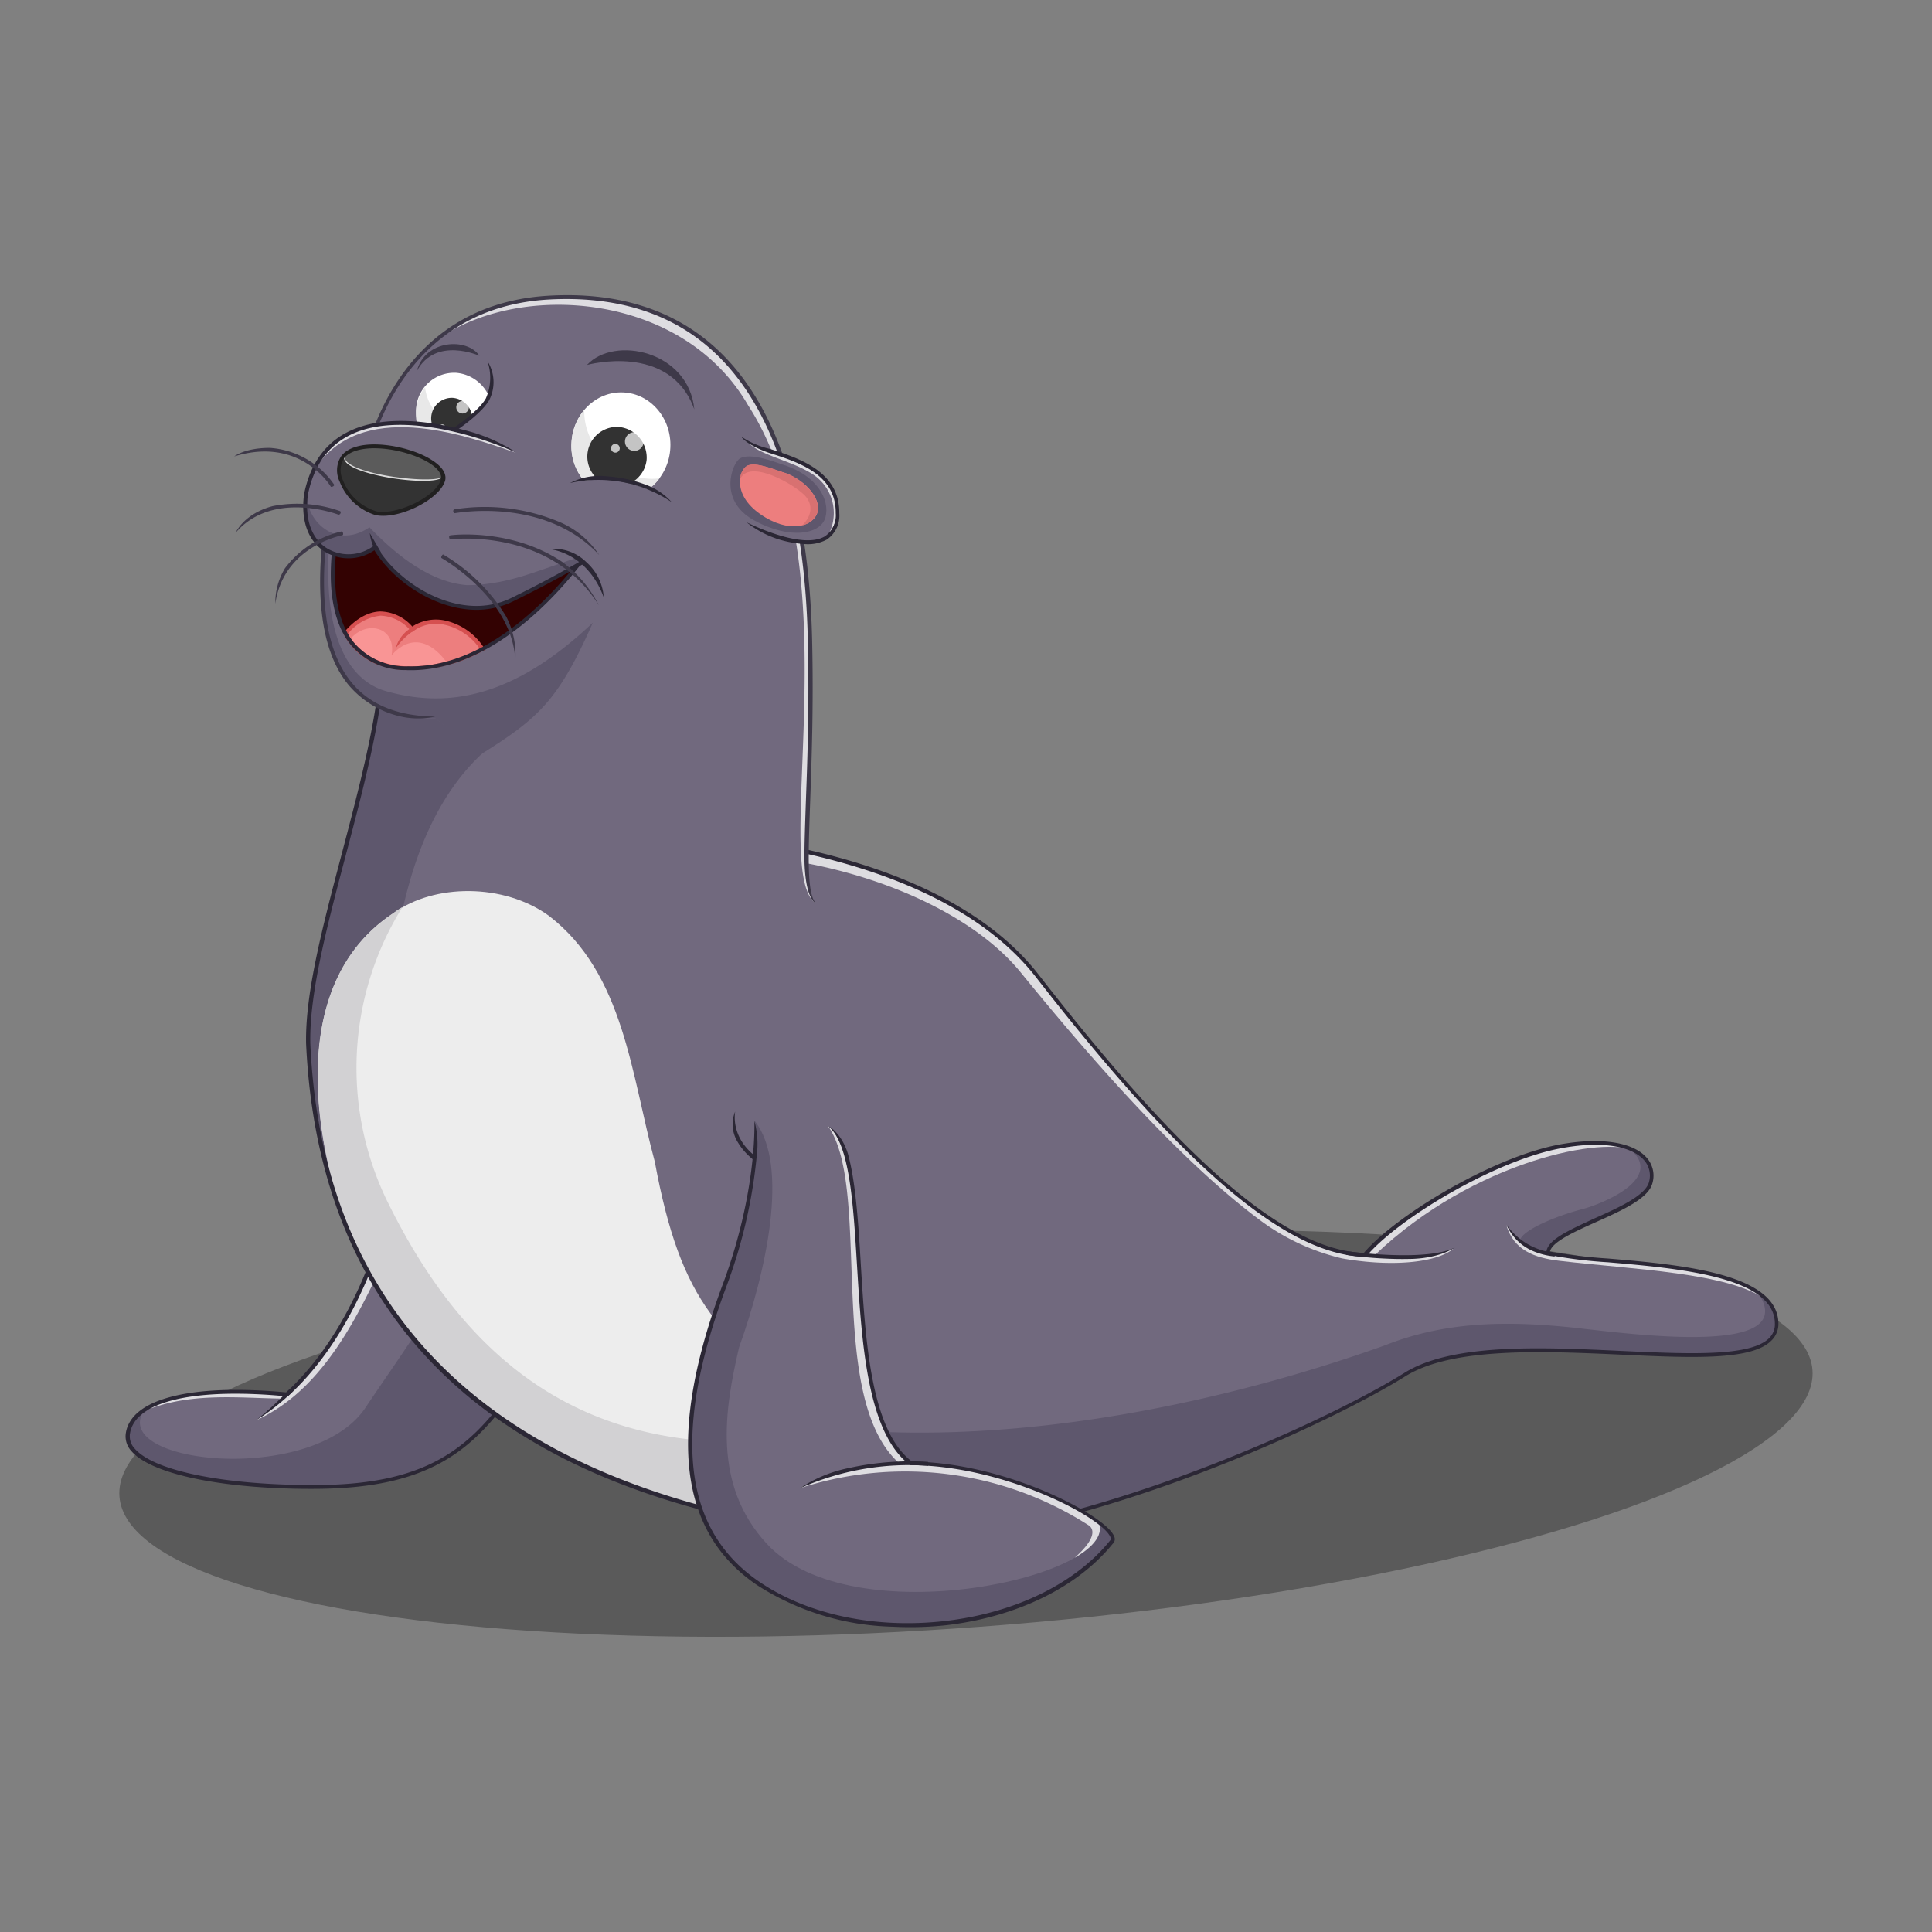 <svg id="Layer_1" data-name="Layer 1" xmlns="http://www.w3.org/2000/svg" viewBox="0 0 256 256"><rect x="0" y="0" width="256" height="256" fill="#808080" stroke="none"/><defs><style>.cls-1{opacity:0.3;}.cls-2{fill:#71697e;}.cls-3{fill:#fcfcfc;opacity:0.79;}.cls-4{fill:#5e576d;}.cls-5{fill:#2b2735;}.cls-6{fill:#ededed;}.cls-7{fill:#d2d1d3;}.cls-8{fill:#3e3949;}.cls-12,.cls-9{fill:#fff;}.cls-10{fill:#e8e8e8;}.cls-11{fill:#323232;}.cls-12{opacity:0.71;}.cls-13{fill:#330202;}.cls-14{fill:#f99595;}.cls-15{fill:#ed7e7e;}.cls-16{fill:#d65050;}.cls-17{fill:#5b5b5b;}.cls-18{fill:#333;}.cls-19{fill:#212020;}.cls-20{fill:#d87171;}</style></defs><ellipse class="cls-1" cx="128" cy="189.92" rx="112.48" ry="25.7" transform="translate(-13.79 10.06) rotate(-4.27)"/><path class="cls-2" d="M52.08,157.56s-2.93,17-14.07,27.2c-12.7-1.2-20.51.78-21.1,5.26s11.16,7.06,24.81,7,20-4,25.92-12.39S52.08,157.56,52.08,157.56Z"/><path class="cls-3" d="M33.91,188.21c10.14-4.6,14.91-16.5,20.28-28.71-2.26-2.25-2.11-1.94-2.11-1.94s-2.93,17-14.07,27.2c-9.63-.91-16.45,0-19.44,2.46,6.16-2.88,13.2-1.94,18.86-1.9A23,23,0,0,1,33.91,188.21Z"/><path class="cls-4" d="M60.22,167.7c-3.25,6.77-7.52,12.42-11.91,19-7.14,10.18-34.14,7.25-29.16.11A4.56,4.56,0,0,0,16.91,190c-.58,4.48,11.16,7.06,24.81,7s20-4,25.92-12.39C70.45,180.66,64.55,173.24,60.22,167.7Z"/><path class="cls-5" d="M36.87,197.19c-9.71-.42-17.09-2.23-19.41-4.86a2.87,2.87,0,0,1-.8-2.34c.6-4.63,8.55-6.68,21.26-5.49,10.88-10,13.88-26.82,13.91-27l.07-.45.35.3c.88.77,21.57,19,15.6,27.43-5.56,7.88-11.62,12.45-26.13,12.5C40.05,197.29,38.43,197.26,36.87,197.19ZM34,184.74c-10.1-.45-16.29,1.47-16.79,5.31a2.39,2.39,0,0,0,.68,1.94c2.6,2.95,12,4.82,23.87,4.78,14.29,0,20.25-4.54,25.71-12.28,5.3-7.52-12.49-24-15.18-26.44-.57,2.77-4,17.68-14.07,26.9l-.08.08H38C36.58,184.89,35.24,184.79,34,184.74Z"/><path class="cls-5" d="M33.91,188.21a39.19,39.19,0,0,0,4.43-4.11l.37.36A28.48,28.48,0,0,1,33.91,188.21Z"/><path class="cls-2" d="M86.34,110.33s36.33,0,51.12,19c20.27,26,33.43,36.66,43.38,36.93,4.34-5.14,17-12.65,25.7-14.33s13.17,1.09,12.15,4.82-13.62,6.19-13.59,9.28c6.63,1.66,30.18.61,30.29,9.31.12,9.47-36.35-1.25-49.24,6.78s-51.22,24.71-73.24,21.52-69.57-11.2-72.09-65.41c-.35-15.47,13-43.74,9.29-59.35S82.87,72.1,82.87,72.1Z"/><path class="cls-3" d="M177.71,165.88c-9.56-2.17-22-13.1-40.25-36.52-13.63-17.54-45.55-18.91-50.47-19a9.22,9.22,0,0,0-.56,3.9c14.58-3.48,39,2.57,48.82,14.59,8.52,10.47,20.66,24.62,31.79,32.89a29.62,29.62,0,0,0,10.77,5c6.39,1.14,12.51.64,14.78-1.29C188.6,167,183.48,167,177.71,165.88Z"/><path class="cls-3" d="M206.54,152c-8.35,1.62-20.95,9.22-25.7,14.33,0,0,.62,0,1.31,0,13.19-12.61,30.72-15.94,34.59-13.74C214.7,151.44,211.23,151,206.54,152Z"/><path class="cls-3" d="M206.69,167.07c9.82,1.16,22.34,1.54,27.39,5.19-5.06-5.35-23.28-4.77-29-6.2-2.35-.57-4.29-1.56-5.5-3.78C200.55,165.64,203.27,166.68,206.69,167.07Z"/><path class="cls-4" d="M233,171.37c5.51,8.35-16.18,5.48-24.12,4.59-9.23-1-17.39-.86-25.35,2.3C141.18,193.4,76.46,200.87,55.32,154.09c-4.18-9-4.67-19.94-2.54-30.83,1-5.07,3.4-16.78,11.77-24C72,92.89,80.18,92.33,82.19,81.6c-10.51,3.49-20.27,11.26-31.84,9.62-1.9,15.5-9.8,35.09-9.53,47,2.52,54.21,50.08,62.21,72.09,65.41s60.35-13.5,73.24-21.52,49.36,2.69,49.24-6.78A4.92,4.92,0,0,0,233,171.37Z"/><path class="cls-4" d="M201.41,164.33a5.86,5.86,0,0,0,3.69,1.73,2,2,0,0,1,.53-1.13c2.4-2.59,12.16-4.88,13.06-8.15.54-2-.46-3.66-2.79-4.58,4.75,3.85-3.28,7.21-6.16,8C206.24,161.09,201.71,163,201.41,164.33Z"/><path class="cls-6" d="M109.85,187.24c-14.52-9.4-19.62-14.62-23.09-33.32-3.11-11.46-4.07-24.9-14-32.55-6-4.38-15.27-4.28-20.59-.39-16.69,11-8.31,37.48-5,44.41,14.12,30.06,48.18,35.72,65.82,38.28,6.08.88,13.39.25,21.08-1.3C126,202.07,117,192,109.85,187.24Z"/><path class="cls-7" d="M51.42,159.38a40.3,40.3,0,0,1,1.91-39.19,9.82,9.82,0,0,0-1.19.79c-16.69,11-8.31,37.48-5,44.41,14.12,30.06,48.18,35.72,65.82,38.28,6.08.88,13.39.25,21.08-1.3-6.84-.26-14.46-7.75-21-12.86C81,195.82,62.94,182.72,51.42,159.38Z"/><path class="cls-5" d="M116.8,204.28a37.53,37.53,0,0,1-3.92-.36c-9.74-1.41-27.87-4-43.46-13.61-18.06-11.08-27.77-28.59-28.86-52-.15-6.69,2.21-15.62,4.7-25.08C48.55,100.71,52,87.81,49.86,79c-.63-2.67-.15-4.83,1.44-6.41,6.68-6.65,30.61-1,31.63-.71l.18,0,3.47,38.19c3.16,0,37,1,51.08,19.12,19.44,25,32.7,36.37,42.93,36.82h.13c4.37-5.07,17-12.63,25.77-14.33,5.36-1,9.71-.43,11.62,1.63a3.58,3.58,0,0,1,.83,3.52c-.55,2-4.07,3.58-7.46,5.1-2.87,1.29-5.84,2.62-6.1,3.91a67.3,67.3,0,0,0,7.7.92c9.49.81,22.48,1.93,22.57,8.59a3.07,3.07,0,0,1-1,2.35c-2.67,2.59-10.61,2.23-19.8,1.8-10.48-.48-22.37-1-28.59,2.84C174.63,189.62,139.54,205.28,116.8,204.28ZM66,70c-5.85-.26-11.61.31-14.3,3-1.45,1.44-1.88,3.43-1.3,5.92,2.13,9-1.29,21.93-4.6,34.47-2.49,9.42-4.84,18.33-4.68,24.94C43.64,193.35,94,200.66,113,203.41c22.26,3.23,60.76-13.82,73.07-21.48,6.36-4,18.33-3.41,28.89-2.92,8.69.4,16.9.78,19.42-1.66a2.56,2.56,0,0,0,.8-2c-.08-6.19-12.8-7.29-22.09-8.09a61.77,61.77,0,0,1-8-1l-.19-.05v-.2c0-1.69,3-3,6.41-4.58,3.14-1.4,6.69-3,7.18-4.77a3.07,3.07,0,0,0-.71-3c-1.79-1.93-5.95-2.48-11.15-1.47-8.69,1.69-21.31,9.24-25.55,14.24l-.08.1h-.38c-10.39-.45-23.77-11.89-43.31-37-14.55-18.7-50.56-18.92-50.92-18.92h-.23l0-.23-3.46-38A101.19,101.19,0,0,0,66,70Z"/><path class="cls-5" d="M183.79,166.78a53,53,0,0,1-5.4-.5l.08-.5c1.67.27,10.86,1.3,14.3-.48,0,0-2,1.51-6.2,1.52C185.63,166.84,184.69,166.82,183.79,166.78Z"/><path class="cls-5" d="M206,166.49a9.39,9.39,0,0,1-2.92-.74,6.64,6.64,0,0,1-3.46-3.47A8.84,8.84,0,0,0,206,166Z"/><path class="cls-2" d="M107.3,84.76c-.71-31-12.58-46.66-34.77-45.31-21.35,1.3-24.35,22.8-24.35,22.8L44,64.94c-4,21.21,1.44,30.15,13.71,30.27l29.56,22.24,20.78,2.2C105.9,117.15,107.77,105.36,107.3,84.76Z"/><path class="cls-3" d="M107.3,84.76c-.71-31-12.58-46.66-34.77-45.31a24.39,24.39,0,0,0-16.4,7.07c9.87-9.35,33.78-8.8,43,7.19,14,21.63,2.89,61.39,8.89,65.94C105.37,117.17,107.77,105.36,107.3,84.76Z"/><path class="cls-4" d="M78.56,82.5c-9.85,9.33-18.62,11.69-27.68,9-4.12-1.32-8-6.14-7.31-18.73-.15-.59-.41-.81-.47-1.17a21.28,21.28,0,0,0-.43,5.59c0,12.44,5.45,17.89,15,18l6,4.79C71.46,95.13,74,92.75,78.56,82.5Z"/><path class="cls-8" d="M106.59,113.77c0-2,.09-4.54.19-7.49.21-5.68.46-12.76.26-21.51-.41-18.09-4.62-30.94-12.52-38.2-5.55-5.11-12.94-7.41-22-6.87C51.65,41,48.47,62.07,48.44,62.29l0,.11L44.2,65.1c-2.28,12.1-1.48,20.62,2.36,25.3,2.44,3,6.17,4.5,11.12,4.55a10.6,10.6,0,0,1-4.13.08,12.66,12.66,0,0,1-7.39-4.3c-3.95-4.82-4.78-13.52-2.45-25.83l0-.11L48,62.1c.29-1.74,4.08-21.66,24.57-22.91,9.17-.56,16.69,1.8,22.35,7,8,7.36,12.27,20.33,12.69,38.56.2,8.77-.06,15.86-.26,21.55-.26,7.22-.43,12,.72,13.35C108,119.65,106.67,119.09,106.59,113.77Z"/><path class="cls-9" d="M65.22,55a5.06,5.06,0,1,1-4.81-5.6A5.23,5.23,0,0,1,65.22,55Z"/><path class="cls-10" d="M56.32,51.32a5.58,5.58,0,0,0-1.19,3.22,5.22,5.22,0,0,0,4.81,5.6,5,5,0,0,0,4.47-2.48C60.52,57.16,56.8,55.32,56.32,51.32Z"/><path class="cls-11" d="M62.58,55.72a2.73,2.73,0,1,1-2.59-3A2.81,2.81,0,0,1,62.58,55.72Z"/><path class="cls-12" d="M62.12,54a.83.83,0,1,1-1.66-.07.83.83,0,0,1,1.66.07Z"/><path class="cls-12" d="M59,56.62a.39.39,0,0,1-.78,0,.39.39,0,1,1,.78,0Z"/><path class="cls-2" d="M64.59,47.83l4.59,3.58-1.74,9.32-9.16-2.54s5.07-3,6.33-5.31S64.59,47.83,64.59,47.83Z"/><path class="cls-5" d="M58.41,58.41,58.14,58s5-3,6.24-5.21a6.78,6.78,0,0,0,.21-4.93A5.21,5.21,0,0,1,64.83,53C63.55,55.3,58.62,58.28,58.41,58.41Z"/><path class="cls-5" d="M100.78,154.31a8.44,8.44,0,0,1-3.09-3.08,4.45,4.45,0,0,1-.28-3.94c0,.15-.78,3.88,3.64,6.58Z"/><path class="cls-2" d="M100,148.52s.71,9.28-4,21.78-9.06,30.34,4.45,39.52,37,6.6,46.78-5.51c2-1.8-12.77-10.35-26.5-10.43-10.15-7.49-4.43-39.65-11.07-44.75S100,148.52,100,148.52Z"/><path class="cls-3" d="M109.66,149.13c6,8.21-.39,35.85,9.47,44.74a7.67,7.67,0,0,1,1.23,0,2.87,2.87,0,0,0-.35-.64C110.85,184.84,116.14,154.1,109.66,149.13Z"/><path class="cls-3" d="M121.13,193.89a18.84,18.84,0,0,0-2.92,0c-4.51.57-8,.81-12.27,3.32a45,45,0,0,1,38.31,4.9c.62.4,1.19,1.57-1.79,4.25a20.37,20.37,0,0,1-.35,2.62,24.69,24.69,0,0,0,5.12-4.69C149.18,202.53,134.75,194.14,121.13,193.89Z"/><path class="cls-4" d="M145.59,201.73c2.82,7.1-32.69,15.13-44,2.81-7.21-7.82-5.57-17.81-3.66-26,3.53-9.84,6.75-24.09,2.08-30,0,0,.71,9.28-4,21.78s-9.06,30.34,4.45,39.52,37,6.6,46.78-5.51C147.75,203.83,147.09,202.88,145.59,201.73Z"/><path class="cls-5" d="M118.31,215.55a34.75,34.75,0,0,1-18-5.52c-10.43-7.08-11.91-20.1-4.55-39.82,4.6-12.31,4.2-21.6,4.2-21.69a11.69,11.69,0,0,1,.32,4.55,67.59,67.59,0,0,1-4,17.32c-7.27,19.46-5.84,32.29,4.36,39.22,6.41,4.35,15.37,6.24,24.6,5.18s17.22-4.94,21.83-10.64c.07-.07.18-.17.07-.46-1-2.58-14-9.48-26.38-9.55h-.08l-.07,0c-5.7-4.21-6.42-16.12-7.06-26.62-.5-8.3-1-16.13-3.85-18.34,0,0,1.74.79,2.65,3.69,1,3.59,1.37,8.85,1.71,14.62.63,10.35,1.34,22.07,6.79,26.18,12.59.12,25.75,7.22,26.77,9.89a.82.82,0,0,1-.18,1c-4.67,5.77-12.75,9.72-22.14,10.8A44,44,0,0,1,118.31,215.55Z"/><path class="cls-5" d="M105.94,197.23a18.28,18.28,0,0,1,6.63-2.73,37.49,37.49,0,0,1,10.41-.79l0,.51A35.56,35.56,0,0,0,105.94,197.23Z"/><path class="cls-13" d="M44.86,69.4s-4.68,18.8,9.21,19.15S78.62,72.07,78.62,72.07L63,67.88Z"/><path class="cls-14" d="M54.6,83.4c-3.8-4.05-7.15-1.39-8.81.56,1.42,2.57,4,4.48,8.28,4.59A20.13,20.13,0,0,0,63.93,86C61.29,82.2,57.14,81.54,54.6,83.4Z"/><path class="cls-15" d="M54.6,83.4c-3.8-4.05-7.15-1.39-8.81.56a9.45,9.45,0,0,0,.53.86c2-2.69,6.23-1.91,5.57,2,2.86-3.19,5.71-1.37,7.39,1.09A23.36,23.36,0,0,0,63.93,86C61.29,82.2,57.14,81.54,54.6,83.4Z"/><path class="cls-16" d="M53.78,88.79c-3.82-.16-6.58-1.74-8.22-4.7l-.09-.16.12-.13c1-1.24,2.74-2.73,4.81-2.78a5.77,5.77,0,0,1,4.23,2,5.76,5.76,0,0,1,4.19-.83,8.27,8.27,0,0,1,5.32,3.66l.16.24-.25.13a20.22,20.22,0,0,1-10,2.54ZM46.1,84c1.59,2.76,4.29,4.21,8,4.3a19.53,19.53,0,0,0,9.46-2.35,7.67,7.67,0,0,0-4.8-3.2,5.19,5.19,0,0,0-4,.87l-.19.13-.15-.17a5.42,5.42,0,0,0-4-2A6.37,6.37,0,0,0,46.1,84Z"/><path class="cls-16" d="M52.42,85.93a4.54,4.54,0,0,1,1.8-2.56,9.79,9.79,0,0,1,1.14-.72l.24.46A8.8,8.8,0,0,0,52.42,85.93Z"/><path class="cls-5" d="M53.78,88.79a9.37,9.37,0,0,1-7.46-3.54c-4.23-5.55-1.81-15.49-1.71-15.91l0-.18,18.39-1.54h0L79,71.92l-.18.29c-.11.17-10.9,16.94-24.78,16.59ZM45.07,69.65C44.76,71,43,80,46.73,84.94a9,9,0,0,0,7.35,3.35c12.58.32,22.62-13.83,24.13-16.06L63,68.14Z"/><path class="cls-2" d="M68.36,59.94S44,48.42,40.57,65.52c-1,7.6,5.23,9.85,9.14,7,3.07,5.34,11.35,10.25,18.11,6.94s10.73-5.81,10.73-5.81Z"/><path class="cls-3" d="M68.37,60h0S47.5,49.65,41.58,62.32C47.74,52.7,61.48,57.61,68.37,60Z"/><path class="cls-4" d="M61.85,77.53c-5.53-.45-10.3-5-12.89-7.66-4.86,3.29-9.11-1.61-8.16-5.33-.08.32-.16.64-.23,1-1,7.6,5.23,9.85,9.14,7,3.07,5.34,11.35,10.25,18.11,6.94s10.73-5.81,10.73-5.81l-.22-.29C72.63,74.87,68,77.55,61.85,77.53Z"/><path class="cls-5" d="M62.61,80.79c-5.37-.24-10.64-4-13-7.88a6.05,6.05,0,0,1-6.45.26c-2.3-1.36-3.34-4.16-2.87-7.68.78-3.92,2.72-6.68,5.75-8.23,4.91-2.5,11.65-1.38,16.48,0a22.3,22.3,0,0,1,5.82,2.66c-.14-.06-14-6.35-22.06-2.22-2.89,1.47-4.73,4.11-5.48,7.85-.44,3.29.51,5.9,2.62,7.16a5.55,5.55,0,0,0,6.11-.4l.24-.17.14.25C52.84,77.47,61,82.52,67.71,79.25s10.66-5.77,10.7-5.8l.28.44s-4.07,2.54-10.76,5.82A11,11,0,0,1,62.61,80.79Z"/><path class="cls-5" d="M50,73.46a6.82,6.82,0,0,1-1-2.83l1.49,2.57Z"/><path class="cls-17" d="M45.39,60.57c-1.79,2.3,1.47,6.9,4.51,7.45s8.23-2.16,8.77-4.46C59.42,60.42,48,57.22,45.39,60.57Z"/><path class="cls-3" d="M45.78,60.17C43,62.37,47.12,67.52,49.9,68c3,.55,8.23-2.16,8.77-4.46a1,1,0,0,0,0-.39C57.58,64.29,44.36,62.71,45.78,60.17Z"/><path class="cls-18" d="M45.78,60.17C43,62.37,47.12,67.52,49.9,68c3,.55,8.23-2.16,8.77-4.46a1,1,0,0,0,0-.39C57.85,64.74,43.8,62.77,45.78,60.17Z"/><path class="cls-19" d="M49.91,68.28h-.06A7.45,7.45,0,0,1,45,63.8a3.41,3.41,0,0,1,.24-3.39h0c1.85-2.39,7.65-1.63,11,0,2,1,3,2.12,2.75,3.24C58.34,66.09,53.06,68.81,49.91,68.28Zm-4.32-7.56a3,3,0,0,0-.16,2.89,6.9,6.9,0,0,0,4.51,4.16c2.8.49,8-2.08,8.48-4.27.2-.83-.72-1.82-2.46-2.65-3.53-1.69-8.82-2.11-10.37-.13Z"/><path class="cls-2" d="M72.73,72.75s5.93-5.42,8.67-2.5S80,79.15,80,79.15C77.42,72.33,72.73,72.75,72.73,72.75Z"/><path class="cls-5" d="M80,79.15c-2.25-6.09-7.26-6.4-7.3-6.4a6.14,6.14,0,0,1,5,1.74A6.87,6.87,0,0,1,80,79.15Z"/><path class="cls-8" d="M36.48,80a8.86,8.86,0,0,1,1.27-4.69,13.07,13.07,0,0,1,7.53-4.9c.16,0,.28.47.09.51S37.55,72.42,36.48,80Z"/><path class="cls-8" d="M31.23,70.58s1.05-2.5,4.91-3.52a17,17,0,0,1,8.88.65c.28.08.06.55-.19.48C44.75,68.16,36.14,64.89,31.23,70.58Z"/><path class="cls-8" d="M43.83,64.48c-.16-.27-4.15-6.67-12.79-4,0,0,1.36-1.13,4.71-1.13a11.25,11.25,0,0,1,8.52,4.86C44.37,64.39,43.91,64.6,43.83,64.48Z"/><path class="cls-8" d="M79.4,73.54C72.15,65.75,60.37,68,60.25,68a.3.3,0,0,1-.1-.5,25.59,25.59,0,0,1,14.23,1.77A11.91,11.91,0,0,1,79.4,73.54Z"/><path class="cls-8" d="M79.35,80.2c-6.52-10.39-19.54-8.75-19.67-8.73s-.26-.44-.07-.52,8.13-1,14.85,3.48A16.36,16.36,0,0,1,79.35,80.2Z"/><path class="cls-8" d="M68.28,87.51C67.9,79.23,58.59,74,58.49,73.93s.14-.52.25-.45a24.19,24.19,0,0,1,8.33,8.21A10.84,10.84,0,0,1,68.28,87.51Z"/><path class="cls-2" d="M98.22,57.82C100.44,60.06,111.08,60.26,111,68s-12.06,1.23-12.06,1.23S96,55.57,98.22,57.82Z"/><path class="cls-3" d="M99.08,58.51c1.24,1.77,6,2.52,8.81,4.47a6.12,6.12,0,0,1,1.61,8.33A8.27,8.27,0,0,0,111,68C111.07,61,102.39,60.26,99.08,58.51Z"/><path class="cls-5" d="M106.61,72.09a14.76,14.76,0,0,1-3.51-.65,13.41,13.41,0,0,1-4.16-2.22c.08,0,7.25,3.71,10.37,1.84A3.38,3.38,0,0,0,110.74,68c.05-5.16-4.89-6.74-8.86-8-3.09-1.08-3.66-2.15-3.66-2.15A11.13,11.13,0,0,0,102,59.48c3.91,1.25,9.27,3,9.21,8.51a3.82,3.82,0,0,1-1.67,3.51A5.31,5.31,0,0,1,106.61,72.09Z"/><path class="cls-4" d="M98.09,60.72c-1.07.57-3,5.55,1.79,8.2s8.9,1.88,9.5-.38-1-5.62-6-7.08C101.29,60.68,99.17,60.16,98.09,60.72Z"/><path class="cls-15" d="M99,61.73c-1,.47-2.09,3.71,1.72,6.38s7.07,1.67,7.61-.24-1.9-4.53-4.7-5.33C101.73,61.88,99.93,61.25,99,61.73Z"/><path class="cls-20" d="M103.6,62.54c-1.87-.66-3.67-1.29-4.63-.81a2.29,2.29,0,0,0-.91,1.81c1.18-2.9,7.53.81,8.76,2.31.86,1.12.78,2.47-.51,3.75a2.65,2.65,0,0,0,2-1.73C108.83,66,106.4,63.34,103.6,62.54Z"/><ellipse class="cls-9" cx="82.28" cy="59" rx="7.01" ry="6.56" transform="translate(19.74 138.63) rotate(-87.5)"/><path class="cls-10" d="M77.42,54.32a7.25,7.25,0,0,0-1.69,4.39A6.81,6.81,0,0,0,82,66a6.44,6.44,0,0,0,5.39-2.62C82.38,64.05,77.28,59.52,77.42,54.32Z"/><path class="cls-11" d="M85.68,60.94a3.94,3.94,0,1,1-3.74-4.37A4.08,4.08,0,0,1,85.68,60.94Z"/><path class="cls-2" d="M75.54,64l5.54,3.31L89,66.53A17,17,0,0,0,75.54,64Z"/><path class="cls-5" d="M89,66.53A17.5,17.5,0,0,0,75.54,64a8.48,8.48,0,0,1,4.89-.88,18,18,0,0,1,5,1.06A8.61,8.61,0,0,1,89,66.53Z"/><path class="cls-12" d="M85.29,58.56a1.24,1.24,0,1,1-1.18-1.29A1.23,1.23,0,0,1,85.29,58.56Z"/><path class="cls-12" d="M82.12,59.43a.58.58,0,1,1-.55-.61A.59.59,0,0,1,82.12,59.43Z"/><path class="cls-8" d="M77.78,48.36s11-3.07,14.22,5.89C91.26,46.47,81.36,44.44,77.78,48.36Z"/><path class="cls-8" d="M63.53,47.15s-5.78-2.62-8.29,2C56.31,45,61.9,44.7,63.53,47.15Z"/></svg>